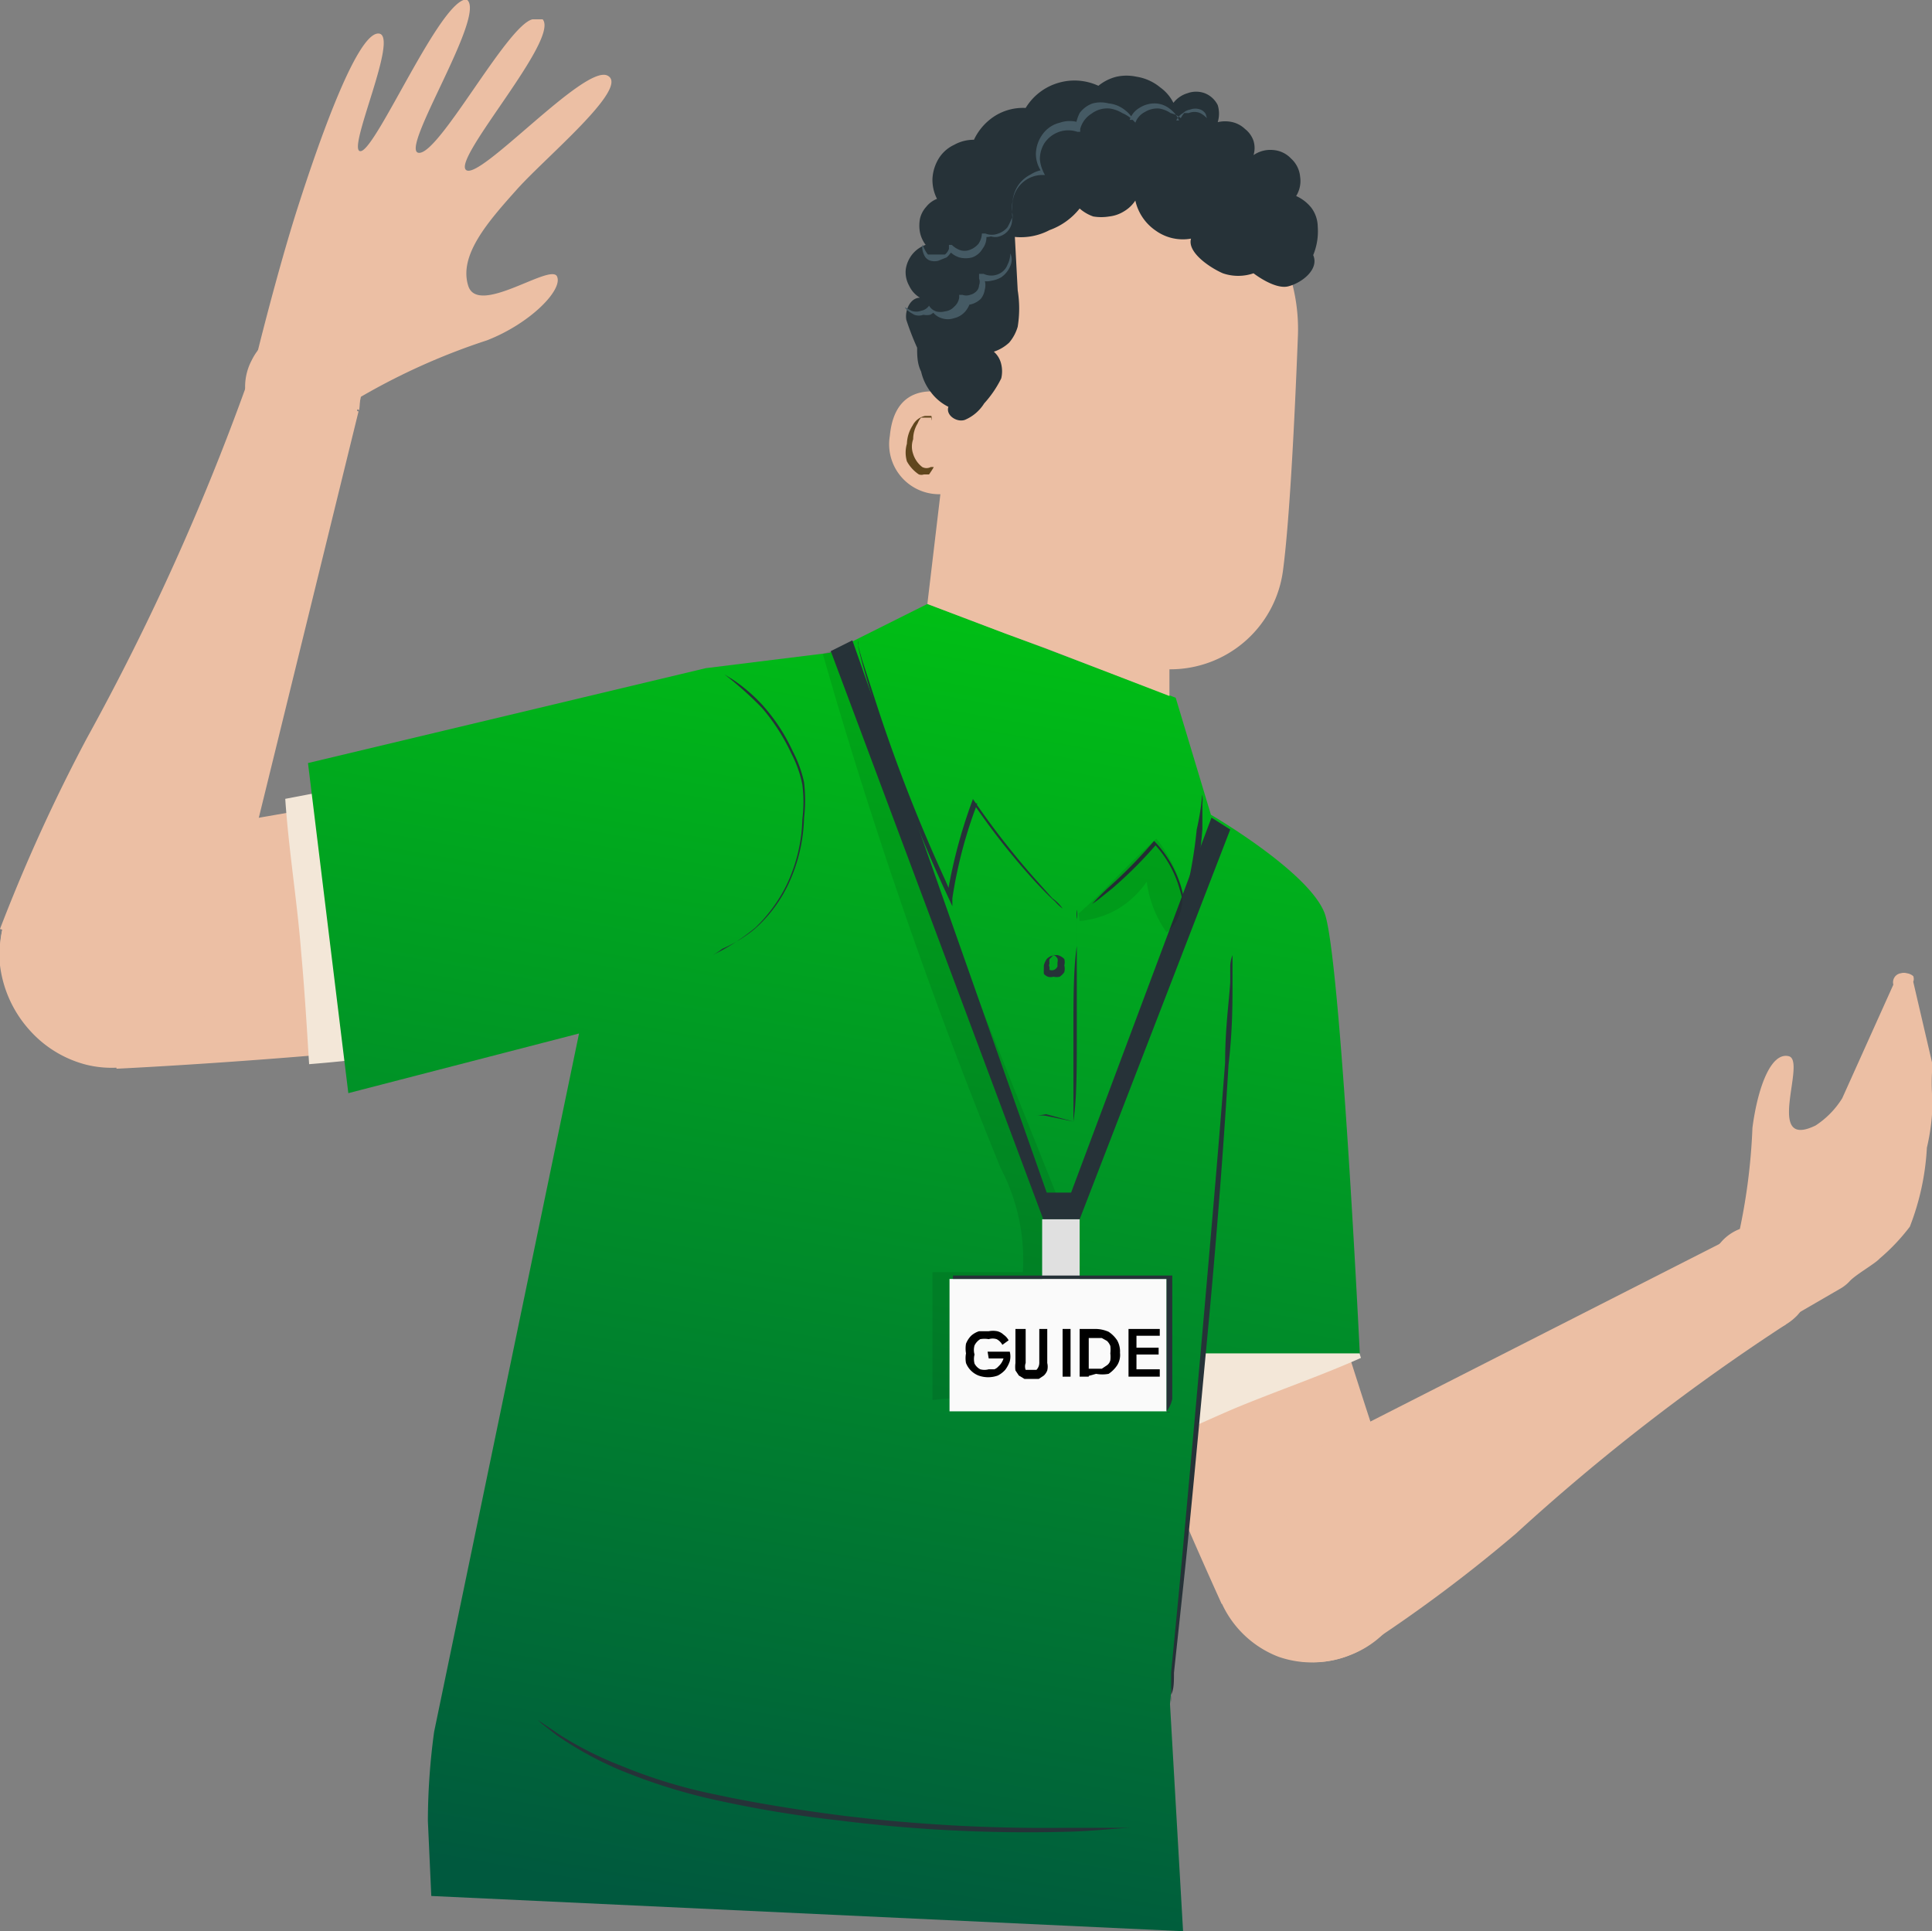 <svg id="Layer_1" data-name="Layer 1" xmlns="http://www.w3.org/2000/svg" xmlns:xlink="http://www.w3.org/1999/xlink" viewBox="0 0 34 33.99"><rect x="0" y="0" width="34" height="33.99" fill="#808080" stroke="none"/><defs><style>.cls-1{fill:none;}.cls-2{clip-path:url(#clip-path);}.cls-3{fill:#ecbfa4;}.cls-4{fill:#f3e7d8;}.cls-5{fill:url(#linear-gradient);}.cls-6{fill:#263238;}.cls-7,.cls-8{opacity:0.3;}.cls-8{isolation:isolate;}.cls-9{fill:#e0e0e0;}.cls-10{fill:#fafafa;}.cls-11{fill:#60461d;}.cls-12{fill:#455a64;}</style><clipPath id="clip-path" transform="translate(0 -0.01)"><rect class="cls-1" width="34" height="34"/></clipPath><linearGradient id="linear-gradient" x1="16.15" y1="25.35" x2="11.98" y2="2.48" gradientTransform="matrix(1, 0, 0, -1, 0, 36)" gradientUnits="userSpaceOnUse"><stop offset="0" stop-color="#00be15"/><stop offset="1" stop-color="#00593e"/></linearGradient></defs><g class="cls-2"><path class="cls-3" d="M3.41,18.09a2,2,0,0,0-.11-2.81,2,2,0,0,0-2.78.14,2,2,0,0,0,.12,2.81A1.94,1.94,0,0,0,3.41,18.09Z" transform="translate(0 -0.01)"/><path class="cls-3" d="M6.78,14c-2.37.45-4.42.77-4.9.82l.17,4s3.22-.15,6.44-.53A21.31,21.31,0,0,1,6.78,14Z" transform="translate(0 -0.01)"/><path class="cls-4" d="M7.57,14.75A2.53,2.53,0,0,0,7.5,16a2.28,2.28,0,0,0,.41,1,2.4,2.4,0,0,0,2.87.8A2.45,2.45,0,0,0,12,16.69a2.5,2.5,0,0,0,.27-1.57,2.44,2.44,0,0,0-.75-1.4,2.39,2.39,0,0,0-3-.24,2.4,2.4,0,0,0-1,1.26Z" transform="translate(0 -0.01)"/><path class="cls-4" d="M5.3,16.77c-.07-.9-.22-1.8-.28-2.7,1.43-.27,2.92-.58,4.16-.9l.25-.07,1.42,4.63-.25.09a27.15,27.15,0,0,1-5.16.92C5.4,18.09,5.36,17.43,5.3,16.77Z" transform="translate(0 -0.01)"/><path class="cls-3" d="M0,17a2,2,0,0,1,1.15-2,1.9,1.9,0,0,1,1.22-.13,1.89,1.89,0,0,1,1.06.62,2,2,0,0,1,.49,1.13,2.06,2.06,0,0,1-.27,1.21,1.91,1.91,0,0,1-.92.81,1.87,1.87,0,0,1-1.21.11,2,2,0,0,1-1-.61A2.08,2.08,0,0,1,0,17Z" transform="translate(0 -0.01)"/><path class="cls-3" d="M4.33,7a1,1,0,0,1,.1-.65,1,1,0,0,1,1.11-.54,1,1,0,0,1,.56.33,1.05,1.05,0,0,1,.26.6,1,1,0,0,1-.16.64,1.05,1.05,0,0,1-.5.41,1,1,0,0,1-.65,0,1.11,1.11,0,0,1-.48-.31A1.05,1.05,0,0,1,4.33,7Z" transform="translate(0 -0.01)"/><path class="cls-3" d="M4.32,6.84A43,43,0,0,1,1.53,13,30.25,30.25,0,0,0,0,16.36L3.77,17.6,6.31,7.25Z" transform="translate(0 -0.01)"/><path class="cls-3" d="M9.8,4.87c-.13-.22-1.39.71-1.56.17s.35-1.13.86-1.7,2-1.8,1.59-2S8.43,3.21,8.2,3,9.85.7,9.55.35H9.48l-.11,0c-.45.11-1.64,2.38-2,2.35S8.59.24,8.21,0C7.75,0,6.63,2.63,6.35,2.67S7.05.61,6.66.6s-1.08,2-1.42,3.06-.73,2.61-.79,2.89L6.34,7A11.56,11.56,0,0,1,8.57,6C9.34,5.7,9.92,5.1,9.8,4.87Z" transform="translate(0 -0.01)"/><path class="cls-3" d="M6.32,7.23a1,1,0,0,0-.1-.62,1,1,0,0,0-.45-.43,1,1,0,0,0-.62-.07,1,1,0,0,0-.53.32,1,1,0,0,0-.08,1.19A1,1,0,0,0,5,8a.94.94,0,0,0,.62,0,1,1,0,0,0,.67-.79Z" transform="translate(0 -0.01)"/><path class="cls-3" d="M24.55,26.47a1.83,1.83,0,0,1-.05,2.11,1.79,1.79,0,0,1-2,.59,1.81,1.81,0,0,1-1.16-1.76,1.89,1.89,0,0,1,.38-1,1.85,1.85,0,0,1,.92-.61,1.78,1.78,0,0,1,1.92.71Z" transform="translate(0 -0.01)"/><path class="cls-3" d="M23.3,22.44c.64,2.1,1.24,3.89,1.4,4.29l-3.2,1.51s-1.22-2.66-2.26-5.41A16.65,16.65,0,0,0,23.3,22.44Z" transform="translate(0 -0.01)"/><path class="cls-4" d="M22.34,22.15a2.22,2.22,0,0,1-.95.58,2,2,0,0,1-.92.06,2.15,2.15,0,0,1-1.07-.49,2.28,2.28,0,0,1-.66-1,2.41,2.41,0,0,1-.06-1.19,2.22,2.22,0,0,1,.57-1,1.76,1.76,0,0,1,.61-.44,2.1,2.1,0,0,1,1.48-.15,2.22,2.22,0,0,1,1.22.84,2.25,2.25,0,0,1,.4,1.45A2.2,2.2,0,0,1,22.34,22.15Z" transform="translate(0 -0.01)"/><path class="cls-4" d="M21.7,24.81c.74-.31,1.51-.57,2.25-.9-.39-1.26-.76-2.59-1-3.72L22.87,20l-4.25.79,0,.24a25.59,25.59,0,0,0,1.42,4.54Q20.89,25.16,21.7,24.81Z" transform="translate(0 -0.01)"/><path class="cls-3" d="M23.76,29.14a1.72,1.72,0,0,0,.85-.7,1.79,1.79,0,0,0,.28-1.08,1.77,1.77,0,0,0-.41-1,1.74,1.74,0,0,0-.93-.59,1.7,1.7,0,0,0-1.09.08,1.76,1.76,0,0,0-.84.71,1.81,1.81,0,0,0-.26,1.08,1.85,1.85,0,0,0,.42,1,1.79,1.79,0,0,0,.91.57A1.7,1.7,0,0,0,23.76,29.14Z" transform="translate(0 -0.01)"/><path class="cls-3" d="M31.24,23.41a1,1,0,0,0,.39-.25,1,1,0,0,0,.22-.41.94.94,0,0,0,0-.47,1,1,0,0,0-.23-.41.94.94,0,0,0-.43-.25.89.89,0,0,0-.51,0,.82.82,0,0,0-.39.25,1,1,0,0,0-.22.41,1,1,0,0,0,0,.46,1.09,1.09,0,0,0,.22.41.92.92,0,0,0,.44.25A.94.94,0,0,0,31.24,23.41Z" transform="translate(0 -0.01)"/><path class="cls-3" d="M31.43,23.32A36.83,36.83,0,0,0,26.68,27,25.9,25.9,0,0,1,24,29L22.21,26l8.47-4.31Z" transform="translate(0 -0.01)"/><path class="cls-3" d="M33.32,17.34l-.9,2a1.54,1.54,0,0,1-.47.48c-.91.44-.15-1.14-.47-1.22s-.55.57-.64,1.26a10.62,10.62,0,0,1-.27,2l.8,1.42,1-.58a.7.7,0,0,0,.19-.15c.12-.12.44-.3.52-.39a3.52,3.52,0,0,0,.53-.56,4.47,4.47,0,0,0,.3-1.39,3.75,3.75,0,0,0,.1-.82,3.45,3.45,0,0,1,0-.64l-.34-1.46a.14.14,0,0,0,0-.1.22.22,0,0,0-.11-.05.2.2,0,0,0-.11,0A.16.16,0,0,0,33.32,17.34Z" transform="translate(0 -0.01)"/><path class="cls-3" d="M30.47,22a.78.78,0,0,1,.45-.23.88.88,0,0,1,.5.09.77.77,0,0,1,.34.37.78.78,0,0,1,.07.5.8.8,0,0,1-.24.45A.81.81,0,0,1,30.3,23a.85.85,0,0,1-.06-.5A.82.82,0,0,1,30.47,22Z" transform="translate(0 -0.01)"/><path class="cls-5" d="M14.6,11.5l1.72-.86,4.37,1.65.62,2.06s1.72,1,2,1.73.62,7.75.62,7.75H21.18L20.59,30l.23,4L7.59,33.38l-.06-1.32a11.72,11.72,0,0,1,.11-1.57L10.19,18.2,6.13,19.25l-.71-5.81,7-1.67Z" transform="translate(0 -0.01)"/><path class="cls-6" d="M21.69,16.82v.52c0,.34,0,.81-.07,1.41-.07,1.19-.19,2.84-.36,4.65s-.32,3.46-.45,4.65l-.15,1.4c0,.16,0,.29-.05.39a.59.59,0,0,1,0,.13v-.13c0-.1,0-.23,0-.39L20.75,28c.11-1.19.26-2.83.42-4.65s.3-3.45.39-4.64c0-.6.07-1.08.09-1.41V17A.61.61,0,0,1,21.69,16.82Z" transform="translate(0 -0.01)"/><path class="cls-6" d="M20.41,32.18l-.11,0-.34,0c-.28,0-.69.06-1.2.07a26.54,26.54,0,0,1-4-.2,20.88,20.88,0,0,1-2.17-.36,10,10,0,0,1-1.71-.54,6.19,6.19,0,0,1-1.07-.59l-.26-.2-.09-.08.37.25a6.1,6.1,0,0,0,1.08.55,9.13,9.13,0,0,0,1.71.52c.65.14,1.39.26,2.16.36a29.27,29.27,0,0,0,4,.22c.51,0,.92,0,1.21,0h.44Z" transform="translate(0 -0.01)"/><path class="cls-6" d="M12.54,16.82a3.68,3.68,0,0,0,.75-.48,2.67,2.67,0,0,0,.56-.77,2.84,2.84,0,0,0,.27-1.14,2.47,2.47,0,0,0,0-.61,2,2,0,0,0-.19-.54,3.49,3.49,0,0,0-.52-.81,6.17,6.17,0,0,0-.66-.59l0,0,.16.1a2.92,2.92,0,0,1,.5.43,3.24,3.24,0,0,1,.54.82,2.13,2.13,0,0,1,.2.55,2.67,2.67,0,0,1,0,.63,2.92,2.92,0,0,1-.28,1.17,2.44,2.44,0,0,1-.6.79,2.46,2.46,0,0,1-.56.34A1,1,0,0,1,12.54,16.82Z" transform="translate(0 -0.01)"/><path class="cls-6" d="M18.7,16a.71.71,0,0,1-.13-.12c-.08-.07-.2-.19-.35-.35a12.25,12.25,0,0,1-1.09-1.38h.07a8.06,8.06,0,0,0-.44,1.67l0,.14-.06-.13-.13-.28a26,26,0,0,1-1.14-3c-.12-.39-.21-.7-.27-.92l-.06-.25s0-.06,0-.09a.2.2,0,0,1,0,.08l.07.25.3.92a28.65,28.65,0,0,0,1.16,2.95l.12.28h-.08a9,9,0,0,1,.45-1.69l0-.07,0,.06a14.14,14.14,0,0,0,1.07,1.38l.33.37A.76.76,0,0,1,18.7,16Z" transform="translate(0 -0.01)"/><path class="cls-6" d="M21.16,14a.88.88,0,0,1,0,.16c0,.1,0,.25,0,.44a7.4,7.4,0,0,1-.26,1.48l-.06.23,0-.24a1.86,1.86,0,0,0-.08-.41,1.93,1.93,0,0,0-.45-.8h.05a7.37,7.37,0,0,1-.79.79l-.25.2-.1.07c.1-.11.2-.21.31-.31a8.4,8.4,0,0,0,.78-.8l0,0,0,0a2,2,0,0,1,.48.83,2,2,0,0,1,.08.43h-.09a8.18,8.18,0,0,0,.28-1.46C21.15,14.22,21.15,14,21.16,14Z" transform="translate(0 -0.01)"/><path class="cls-6" d="M18.23,19.65a.55.55,0,0,1,.18,0l.48.1,0,0c0-.4,0-.94,0-1.54s0-1.15.06-1.55c0-.2,0-.36,0-.47a.88.88,0,0,1,0-.17.49.49,0,0,1,0,.17v.47c0,.4,0,.95,0,1.56s0,1.13-.06,1.53v0h0l-.48-.13Z" transform="translate(0 -0.01)"/><path class="cls-6" d="M18.56,16.82h.05a.24.24,0,0,1,.12.07.21.21,0,0,1,0,.11.25.25,0,0,1,0,.12.3.3,0,0,1-.08.08.23.23,0,0,1-.11,0,.16.16,0,0,1-.1,0,.18.18,0,0,1-.07-.05.59.59,0,0,1,0-.08V17a.37.37,0,0,1,.05-.11.21.21,0,0,1,.1-.06v0a.11.11,0,0,1,.06,0l-.05,0v0l-.06.06a.24.24,0,0,0,0,.08.06.06,0,0,0,0,.06s0,0,0,.05l0,0h0a.11.11,0,0,0,.08,0,.12.12,0,0,0,.06-.06s0-.05,0-.07a.14.14,0,0,0,0-.07.24.24,0,0,0-.11-.09Z" transform="translate(0 -0.01)"/><g class="cls-7"><path class="cls-8" d="M14.48,11.52a87.94,87.94,0,0,0,3.13,9.05A3.47,3.47,0,0,1,18,22.4l-1.59,0c0,.51,0,2.25,0,2.25l2.42-.22-.2-3.3-2-5-1.86-4.72Z" transform="translate(0 -0.01)"/></g><path class="cls-6" d="M15,11.28,18.42,21h.43l2.47-6.6.33.21L19,21.47h-.64l-3.74-10Z" transform="translate(0 -0.01)"/><path class="cls-9" d="M19,21.47h-.66v1.66H19Z" transform="translate(0 -0.01)"/><path class="cls-10" d="M20.53,22.52H16.71v2.33h3.82Z" transform="translate(0 -0.01)"/><path class="cls-6" d="M20.53,24.85v-.64c0-.41,0-1,0-1.69l0,0H16.72l.05,0v2.34l0,0,2.74,0h1.08a.06.06,0,0,1-.06,0h-1l-2.76,0h0V22.51l0-.05h3.86v0c0,.71,0,1.29,0,1.71v.46A.53.53,0,0,1,20.53,24.85Z" transform="translate(0 -0.01)"/><g class="cls-7"><path class="cls-8" d="M19,16.22a1.64,1.64,0,0,0,.67-.21,1.66,1.66,0,0,0,.51-.48,2,2,0,0,0,.35.89.75.75,0,0,0,.25-.38.9.9,0,0,0,0-.46,2.53,2.53,0,0,0-.43-.81c-.49.44-.88.89-1.37,1.32" transform="translate(0 -0.01)"/></g><path class="cls-3" d="M16.32,10.64l1.37.52.71.26,2.18.84,0-.47a2,2,0,0,0,2-1.75c.11-.83.2-2.54.26-4.09A3.18,3.18,0,0,0,20,2.64l-.16,0C18.05,2.5,17,4,16.9,5.75Z" transform="translate(0 -0.01)"/><path class="cls-3" d="M16.89,7s-1.12-.49-1.23.68a.88.88,0,0,0,1.09,1S16.89,7,16.89,7Z" transform="translate(0 -0.01)"/><path class="cls-11" d="M16.43,8.23l-.05,0a.16.16,0,0,1-.15,0A.47.47,0,0,1,16.07,8a.39.39,0,0,1,0-.26.54.54,0,0,1,.08-.28.33.33,0,0,1,.06-.1l.11,0h.07l0,.06s0,.06,0,.06,0,0,0-.07a.12.12,0,0,0,0-.08l-.05,0h-.06a.32.32,0,0,0-.22.17.63.63,0,0,0-.1.32.55.55,0,0,0,0,.31.66.66,0,0,0,.21.23.14.14,0,0,0,.09,0l.09,0S16.44,8.23,16.43,8.23Z" transform="translate(0 -0.01)"/><path class="cls-6" d="M23.19,4a.57.57,0,0,0-.11-.33.71.71,0,0,0-.27-.21.5.5,0,0,0,.07-.34.49.49,0,0,0-.16-.32.48.48,0,0,0-.32-.15.52.52,0,0,0-.34.09.43.43,0,0,0,0-.25.45.45,0,0,0-.15-.21.48.48,0,0,0-.22-.12.57.57,0,0,0-.26,0,.51.51,0,0,0,0-.3.43.43,0,0,0-.23-.21.44.44,0,0,0-.3,0,.49.49,0,0,0-.25.17.74.74,0,0,0-.23-.27A.86.86,0,0,0,20,1.36a.83.83,0,0,0-.35,0,.81.81,0,0,0-.32.16,1,1,0,0,0-.71-.05,1,1,0,0,0-.57.44.93.93,0,0,0-.54.14,1,1,0,0,0-.37.42.7.7,0,0,0-.35.09.63.63,0,0,0-.27.24.76.76,0,0,0-.11.35.73.73,0,0,0,.08.36.45.45,0,0,0-.19.14.47.47,0,0,0-.11.21.65.65,0,0,0,0,.24.55.55,0,0,0,.1.22.53.53,0,0,0-.23.16.55.55,0,0,0-.12.27.49.49,0,0,0,.06.29.48.48,0,0,0,.19.21c-.17,0-.27.22-.24.39a4.94,4.94,0,0,0,.19.49c0,.13,0,.28.07.42a.92.92,0,0,0,.17.36.86.86,0,0,0,.31.26l0,0c-.05.15.15.28.29.23a.74.74,0,0,0,.34-.29,1.9,1.9,0,0,0,.3-.44.54.54,0,0,0,0-.25.41.41,0,0,0-.13-.22.74.74,0,0,0,.27-.16.76.76,0,0,0,.15-.28,2,2,0,0,0,0-.64l-.05-.94a1.08,1.08,0,0,0,.61-.12A1.19,1.19,0,0,0,19,3.68a.72.72,0,0,0,.24.14.86.86,0,0,0,.28,0,.62.62,0,0,0,.26-.09.61.61,0,0,0,.2-.19.87.87,0,0,0,.36.53.82.82,0,0,0,.62.14c-.07.24.33.51.56.61a.83.83,0,0,0,.54,0s.37.29.61.23.55-.3.44-.55A1.09,1.09,0,0,0,23.19,4Z" transform="translate(0 -0.01)"/><path class="cls-12" d="M16.24,4.32a.56.56,0,0,0,.09.17l.09,0h.1l.11,0a.23.23,0,0,0,.07-.1l0-.07.05,0a.42.42,0,0,0,.14.09.25.25,0,0,0,.17,0,.36.36,0,0,0,.16-.11.35.35,0,0,0,.06-.18V4.12l.06,0a.31.31,0,0,0,.23,0,.36.36,0,0,0,.16-.11,1.3,1.3,0,0,0,.08-.17.31.31,0,0,1-.22.33.24.24,0,0,1-.15,0,.23.23,0,0,1-.14,0l.06,0a.34.34,0,0,1-.07.22.34.34,0,0,1-.18.15.44.44,0,0,1-.23,0,.41.41,0,0,1-.19-.13h.07a.41.41,0,0,1-.1.13l-.15.06a.27.27,0,0,1-.13,0,.18.18,0,0,1-.1-.07C16.21,4.41,16.23,4.31,16.24,4.32Z" transform="translate(0 -0.01)"/><path class="cls-12" d="M15.93,5.42l.11.06a.25.25,0,0,0,.17,0,.22.22,0,0,0,.14-.09l0,0,0,0a.23.23,0,0,0,.12.1.3.3,0,0,0,.16,0,.25.25,0,0,0,.16-.08.26.26,0,0,0,.09-.16V5.2l.06,0,0,0a.2.2,0,0,0,.13,0,.24.24,0,0,0,.11-.06.16.16,0,0,0,.05-.11.17.17,0,0,0,0-.12l0-.08.08,0a.32.32,0,0,0,.27,0,.29.29,0,0,0,.15-.16.46.46,0,0,0,.05-.2.26.26,0,0,1,0,.22.45.45,0,0,1-.16.2.49.49,0,0,1-.17.06.33.33,0,0,1-.17,0l.05,0a.3.3,0,0,1,0,.16.33.33,0,0,1-.07.16.38.38,0,0,1-.15.09.28.28,0,0,1-.18,0L17,5.31l.08,0a.44.44,0,0,1-.1.19.37.37,0,0,1-.19.11.34.34,0,0,1-.22,0,.31.31,0,0,1-.17-.13h.06a.28.28,0,0,1-.09.07.28.28,0,0,1-.12,0,.23.23,0,0,1-.16,0C15.94,5.47,15.92,5.42,15.93,5.42Z" transform="translate(0 -0.01)"/><path class="cls-12" d="M21.24,2.09A.47.47,0,0,0,21.12,2a.26.26,0,0,0-.2,0l-.08,0a.47.47,0,0,0-.06.09l0,.06,0-.06A.43.43,0,0,0,20.6,2a.5.5,0,0,0-.2-.08.42.42,0,0,0-.25.06.35.35,0,0,0-.17.19l0,.07,0-.07A.61.61,0,0,0,19.75,2a.58.58,0,0,0-.22-.08.46.46,0,0,0-.32.09.45.45,0,0,0-.2.27v.05l-.05,0a.5.5,0,0,0-.32,0,.52.52,0,0,0-.26.2.54.54,0,0,0-.08.28.66.66,0,0,0,.09.28l0,0h-.06a.53.53,0,0,0-.51.48,1,1,0,0,0,0,.29l0-.07a.45.45,0,0,1,0-.23.59.59,0,0,1,.13-.33.58.58,0,0,1,.19-.15A.55.55,0,0,1,18.35,3l0,.06a.55.55,0,0,1-.12-.35.61.61,0,0,1,.12-.34.52.52,0,0,1,.3-.2.53.53,0,0,1,.35,0l-.06,0A.72.72,0,0,1,19,2a.48.48,0,0,1,.23-.17.55.55,0,0,1,.28,0,.54.54,0,0,1,.25.09.61.61,0,0,1,.19.2h-.07a.39.39,0,0,1,.17-.21.5.5,0,0,1,.27-.08.43.43,0,0,1,.26.09.51.51,0,0,1,.17.21h-.05A.28.28,0,0,1,20.82,2a.23.23,0,0,1,.12-.06.26.26,0,0,1,.19,0,.18.18,0,0,1,.09.08Z" transform="translate(0 -0.01)"/><path d="M17.38,23.8h.39a.33.33,0,0,1,0,.17.55.55,0,0,1-.08.15.45.45,0,0,1-.13.1.5.5,0,0,1-.34,0A.39.39,0,0,1,17,24a.47.47,0,0,1,0-.17.51.51,0,0,1,0-.17.42.42,0,0,1,.09-.14.39.39,0,0,1,.14-.08l.17,0a.4.4,0,0,1,.15,0,.24.24,0,0,1,.11.06.28.28,0,0,1,.09.1l-.11.08a.24.24,0,0,0-.1-.1.23.23,0,0,0-.14,0,.42.42,0,0,0-.15,0,.27.27,0,0,0-.1.11.29.29,0,0,0,0,.16.32.32,0,0,0,0,.16.24.24,0,0,0,.1.1.28.28,0,0,0,.15,0h.1a.18.18,0,0,0,.07-.05.31.31,0,0,0,.09-.14h-.26Z" transform="translate(0 -0.01)"/><path d="M18.05,23.4V24a.17.17,0,0,0,0,.12l.06,0h.13a.1.1,0,0,0,0,0,.18.18,0,0,0,.05-.12V23.4h.14V24a.28.28,0,0,1,0,.13.24.24,0,0,1-.06.09l-.09.06-.13,0-.12,0-.1-.06-.06-.09a.51.51,0,0,1,0-.13V23.4Z" transform="translate(0 -0.01)"/><path d="M18.84,23.4v.84H18.7V23.4Z" transform="translate(0 -0.01)"/><path d="M19.16,23.4v.84H19V23.4Zm-.05.84V24.1h.28l.09-.06a.15.15,0,0,0,.06-.09.5.5,0,0,0,0-.12.59.59,0,0,0,0-.13.24.24,0,0,0-.06-.09l-.09-.05-.12,0h-.16V23.4h.18a.59.59,0,0,1,.22.05.54.54,0,0,1,.15.15.4.4,0,0,1,.05.22.34.34,0,0,1-.05.22.54.54,0,0,1-.15.15.59.59,0,0,1-.22,0Z" transform="translate(0 -0.01)"/><path d="M20,23.4v.84h-.14V23.4Zm0,0h.41v.12h-.41Zm0,.33h.39v.12h-.39Zm0,.38h.41v.13h-.41Z" transform="translate(0 -0.01)"/></g></svg>